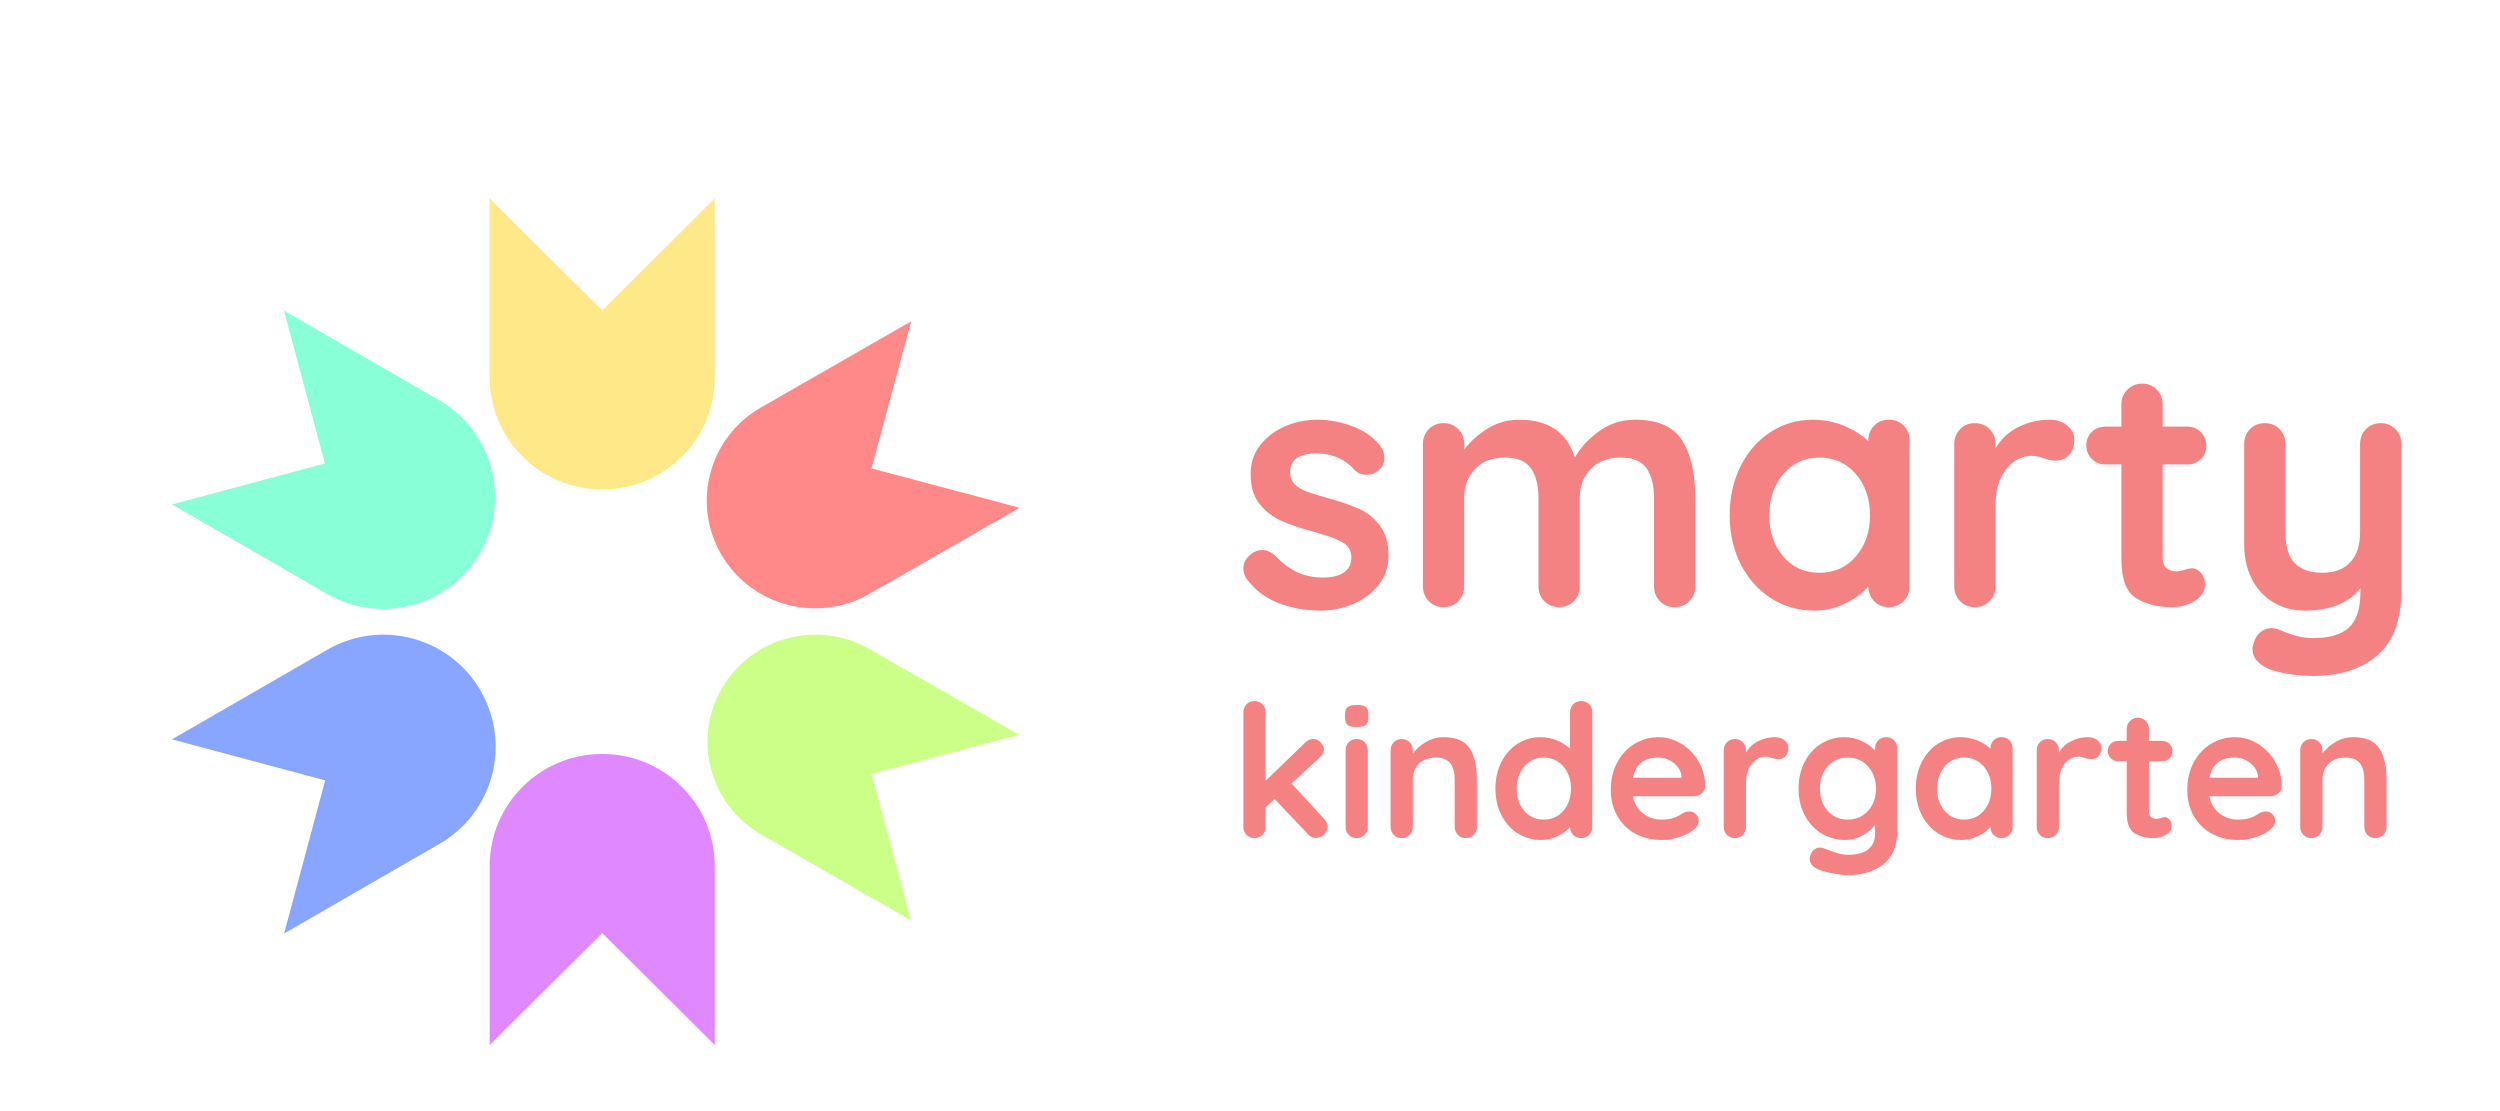 <?xml version="1.0" encoding="UTF-8"?>
<svg width="189px" height="84px" viewBox="0 0 189 84" version="1.1" xmlns="http://www.w3.org/2000/svg" xmlns:xlink="http://www.w3.org/1999/xlink">
    <title>logo</title>
    <defs>
        <filter x="-7.9%" y="-20.7%" width="115.7%" height="141.4%" filterUnits="objectBoundingBox" id="filter-1">
            <feOffset dx="3" dy="5" in="SourceAlpha" result="shadowOffsetOuter1"></feOffset>
            <feGaussianBlur stdDeviation="0.75" in="shadowOffsetOuter1" result="shadowBlurOuter1"></feGaussianBlur>
            <feColorMatrix values="0 0 0 0 0   0 0 0 0 0   0 0 0 0 0  0 0 0 0.06 0" type="matrix" in="shadowBlurOuter1" result="shadowMatrixOuter1"></feColorMatrix>
            <feMerge>
                <feMergeNode in="shadowMatrixOuter1"></feMergeNode>
                <feMergeNode in="SourceGraphic"></feMergeNode>
            </feMerge>
        </filter>
    </defs>
    <g id="models" stroke="none" stroke-width="1" fill="none" fill-rule="evenodd">
        <g id="Desktop-HD" transform="translate(-56, -48)" fill-rule="nonzero">
            <g id="logo" filter="url(#filter-1)" transform="translate(66, 58)">
                <path d="M41.035,50.462 C41.035,45.789 37.226,42.001 32.528,42.001 C27.829,42.001 24.021,45.789 24.021,50.462 C24.021,55.135 24.021,64.001 24.021,64.001 L32.528,55.539 L41.035,64.001 C41.035,64.001 41.035,55.135 41.035,50.462 Z" id="Path" fill="#DF88FF"></path>
                <path d="M20.231,48.793 C24.287,46.453 25.676,41.271 23.334,37.218 C20.993,33.166 15.806,31.778 11.75,34.117 C7.694,36.457 0,40.896 0,40.896 L11.584,43.997 L8.48,55.571 C8.48,55.571 16.175,51.132 20.231,48.793 Z" id="Path" fill="#88A6FF"></path>
                <path d="M11.73,29.9 C15.779,32.235 20.956,30.849 23.294,26.804 C25.631,22.758 24.244,17.585 20.195,15.25 C16.146,12.914 8.465,8.484 8.465,8.484 L11.564,20.037 L0,23.133 C0,23.133 7.681,27.564 11.73,29.9 Z" id="Path" fill="#88FFD6"></path>
                <path d="M24.021,13.539 C24.021,18.212 27.829,22.001 32.528,22.001 C37.226,22.001 41.035,18.212 41.035,13.539 C41.035,8.866 41.035,-1.77635684e-15 41.035,-1.77635684e-15 L32.528,8.462 L24.021,-1.77635684e-15 C24.021,-1.77635684e-15 24.021,8.866 24.021,13.539 Z" id="Path" fill="#FFE888"></path>
                <path d="M44.529,15.804 C40.609,18.051 39.267,23.027 41.53,26.92 C43.792,30.811 48.804,32.145 52.724,29.898 C56.643,27.651 64.079,23.388 64.079,23.388 L52.885,20.41 L55.884,9.294 C55.884,9.294 48.448,13.556 44.529,15.804 Z" id="Path" fill="#FF8888"></path>
                <path d="M52.722,34.066 C48.821,31.829 43.831,33.156 41.579,37.03 C39.326,40.905 40.663,45.859 44.565,48.096 C48.466,50.333 55.868,54.576 55.868,54.576 L52.882,43.511 L64.025,40.546 C64.025,40.546 56.624,36.302 52.722,34.066 Z" id="Path" fill="#CBFF88"></path>
                <path d="M81.234,28.743 C81.078,28.535 81,28.275 81,27.963 C81,27.512 81.225,27.131 81.676,26.819 C81.919,26.663 82.17,26.585 82.43,26.585 C82.794,26.585 83.141,26.75 83.47,27.079 C83.99,27.616 84.532,28.015 85.095,28.275 C85.658,28.535 86.339,28.665 87.136,28.665 C88.488,28.613 89.164,28.102 89.164,27.131 C89.164,26.628 88.934,26.247 88.475,25.987 C88.062,25.753 87.441,25.519 86.614,25.285 L86.33,25.207 C85.325,24.93 84.506,24.652 83.873,24.375 C83.24,24.098 82.694,23.677 82.235,23.114 C81.776,22.551 81.546,21.792 81.546,20.839 C81.546,20.007 81.784,19.283 82.261,18.668 C82.738,18.053 83.362,17.576 84.133,17.238 C84.904,16.9 85.723,16.731 86.59,16.731 C87.474,16.731 88.358,16.896 89.242,17.225 C90.126,17.554 90.819,18.04 91.322,18.681 C91.547,18.958 91.66,19.27 91.66,19.617 C91.66,20.016 91.495,20.345 91.166,20.605 C90.923,20.796 90.646,20.891 90.334,20.891 C89.953,20.891 89.641,20.77 89.398,20.527 C89.086,20.146 88.683,19.842 88.189,19.617 C87.695,19.392 87.136,19.279 86.512,19.279 C85.195,19.279 84.536,19.756 84.536,20.709 C84.536,21.09 84.657,21.398 84.9,21.632 C85.143,21.866 85.45,22.048 85.823,22.178 L86.131,22.281 C86.467,22.39 86.889,22.516 87.396,22.659 C88.332,22.919 89.112,23.188 89.736,23.465 C90.36,23.742 90.889,24.167 91.322,24.739 C91.755,25.311 91.972,26.065 91.972,27.001 C91.972,27.85 91.721,28.591 91.218,29.224 C90.715,29.857 90.07,30.338 89.281,30.667 C88.492,30.996 87.682,31.161 86.85,31.161 C85.706,31.161 84.64,30.97 83.652,30.589 C82.664,30.208 81.858,29.592 81.234,28.743 Z M110.614,16.731 C112.33,16.731 113.517,17.255 114.176,18.304 C114.835,19.353 115.164,20.804 115.164,22.659 L115.164,29.315 C115.164,29.766 115.017,30.143 114.722,30.446 C114.427,30.749 114.055,30.901 113.604,30.901 C113.153,30.901 112.781,30.749 112.486,30.446 C112.191,30.143 112.044,29.766 112.044,29.315 L112.044,22.659 C112.044,21.706 111.858,20.956 111.485,20.41 C111.112,19.864 110.458,19.591 109.522,19.591 C108.551,19.591 107.793,19.881 107.247,20.462 C106.701,21.043 106.428,21.775 106.428,22.659 L106.428,29.315 C106.428,29.766 106.281,30.143 105.986,30.446 C105.691,30.749 105.319,30.901 104.868,30.901 C104.417,30.901 104.045,30.749 103.75,30.446 C103.455,30.143 103.308,29.766 103.308,29.315 L103.308,22.659 C103.308,21.706 103.122,20.956 102.749,20.41 C102.376,19.864 101.722,19.591 100.786,19.591 C99.815,19.591 99.057,19.881 98.511,20.462 C97.965,21.043 97.692,21.775 97.692,22.659 L97.692,29.315 C97.692,29.766 97.545,30.143 97.25,30.446 C96.955,30.749 96.583,30.901 96.132,30.901 C95.681,30.901 95.309,30.749 95.014,30.446 C94.719,30.143 94.572,29.766 94.572,29.315 L94.572,18.577 C94.572,18.126 94.719,17.749 95.014,17.446 C95.309,17.143 95.681,16.991 96.132,16.991 C96.583,16.991 96.955,17.143 97.25,17.446 C97.545,17.749 97.692,18.126 97.692,18.577 L97.692,18.993 C98.16,18.369 98.754,17.836 99.473,17.394 C100.192,16.952 100.994,16.731 101.878,16.731 C104.062,16.731 105.457,17.684 106.064,19.591 C106.463,18.863 107.065,18.204 107.871,17.615 C108.677,17.026 109.591,16.731 110.614,16.731 Z M129.802,16.731 C130.253,16.731 130.625,16.878 130.92,17.173 C131.215,17.468 131.362,17.849 131.362,18.317 L131.362,29.315 C131.362,29.766 131.215,30.143 130.92,30.446 C130.625,30.749 130.253,30.901 129.802,30.901 C129.351,30.901 128.983,30.754 128.697,30.459 C128.411,30.164 128.259,29.792 128.242,29.341 C127.809,29.844 127.224,30.273 126.487,30.628 C125.75,30.983 124.975,31.161 124.16,31.161 C122.964,31.161 121.881,30.853 120.91,30.238 C119.939,29.623 119.172,28.769 118.609,27.677 C118.046,26.585 117.764,25.346 117.764,23.959 C117.764,22.572 118.041,21.329 118.596,20.228 C119.151,19.127 119.909,18.269 120.871,17.654 C121.833,17.039 122.895,16.731 124.056,16.731 C124.888,16.731 125.668,16.883 126.396,17.186 C127.124,17.489 127.739,17.875 128.242,18.343 L128.242,18.317 C128.242,17.866 128.389,17.489 128.684,17.186 C128.979,16.883 129.351,16.731 129.802,16.731 Z M124.55,28.301 C125.677,28.301 126.595,27.889 127.306,27.066 C128.017,26.243 128.372,25.207 128.372,23.959 C128.372,22.711 128.017,21.671 127.306,20.839 C126.595,20.007 125.677,19.591 124.55,19.591 C123.441,19.591 122.531,20.007 121.82,20.839 C121.109,21.671 120.754,22.711 120.754,23.959 C120.754,25.207 121.105,26.243 121.807,27.066 C122.509,27.889 123.423,28.301 124.55,28.301 Z M141.97,16.731 C142.49,16.731 142.928,16.878 143.283,17.173 C143.638,17.468 143.816,17.814 143.816,18.213 C143.816,18.75 143.677,19.153 143.4,19.422 C143.123,19.691 142.793,19.825 142.412,19.825 C142.204,19.825 141.974,19.786 141.721,19.709 L141.434,19.614 C141.372,19.595 141.286,19.57 141.177,19.539 C140.995,19.487 140.8,19.461 140.592,19.461 C140.141,19.461 139.708,19.6 139.292,19.877 C138.876,20.154 138.534,20.575 138.265,21.138 C137.996,21.701 137.862,22.373 137.862,23.153 L137.862,29.315 C137.862,29.766 137.715,30.143 137.42,30.446 C137.125,30.749 136.753,30.901 136.302,30.901 C135.851,30.901 135.479,30.749 135.184,30.446 C134.889,30.143 134.742,29.766 134.742,29.315 L134.742,18.577 C134.742,18.126 134.889,17.749 135.184,17.446 C135.479,17.143 135.851,16.991 136.302,16.991 C136.753,16.991 137.125,17.143 137.42,17.446 C137.715,17.749 137.862,18.126 137.862,18.577 L137.862,18.915 C138.261,18.204 138.833,17.663 139.578,17.29 C140.323,16.917 141.121,16.731 141.97,16.731 Z M152.734,27.963 C152.977,27.963 153.198,28.08 153.397,28.314 C153.596,28.548 153.696,28.856 153.696,29.237 C153.696,29.705 153.44,30.099 152.929,30.42 C152.418,30.741 151.841,30.901 151.2,30.901 C150.125,30.901 149.22,30.671 148.483,30.212 C147.746,29.753 147.378,28.778 147.378,27.287 L147.378,20.111 L146.182,20.111 C145.766,20.111 145.419,19.972 145.142,19.695 C144.865,19.418 144.726,19.071 144.726,18.655 C144.726,18.256 144.865,17.923 145.142,17.654 C145.419,17.385 145.766,17.251 146.182,17.251 L147.378,17.251 L147.378,15.587 C147.378,15.136 147.53,14.759 147.833,14.456 C148.136,14.153 148.513,14.001 148.964,14.001 C149.397,14.001 149.761,14.153 150.056,14.456 C150.351,14.759 150.498,15.136 150.498,15.587 L150.498,17.251 L152.344,17.251 C152.76,17.251 153.107,17.39 153.384,17.667 C153.661,17.944 153.8,18.291 153.8,18.707 C153.8,19.106 153.661,19.439 153.384,19.708 C153.107,19.977 152.76,20.111 152.344,20.111 L150.498,20.111 L150.498,27.157 C150.498,27.521 150.593,27.785 150.784,27.95 C150.975,28.115 151.235,28.197 151.564,28.197 C151.703,28.197 151.893,28.162 152.136,28.093 C152.344,28.006 152.543,27.963 152.734,27.963 Z M166.982,16.991 C167.433,16.991 167.805,17.143 168.1,17.446 C168.395,17.749 168.542,18.126 168.542,18.577 L168.542,29.627 C168.542,31.88 167.935,33.523 166.722,34.554 C165.509,35.585 163.888,36.101 161.86,36.101 C161.271,36.101 160.668,36.053 160.053,35.958 C159.438,35.863 158.939,35.737 158.558,35.581 C157.709,35.217 157.284,34.714 157.284,34.073 C157.284,33.992 157.296,33.904 157.319,33.807 L157.362,33.657 C157.466,33.276 157.644,32.985 157.895,32.786 C158.146,32.587 158.419,32.487 158.714,32.487 C158.887,32.487 159.052,32.513 159.208,32.565 L159.701,32.767 C159.746,32.786 159.794,32.805 159.845,32.825 C160.148,32.946 160.469,33.046 160.807,33.124 C161.145,33.202 161.496,33.241 161.86,33.241 C163.091,33.241 163.996,32.977 164.577,32.448 C165.158,31.919 165.448,31.014 165.448,29.731 L165.448,29.471 C164.547,30.598 163.143,31.161 161.236,31.161 C160.335,31.161 159.537,30.949 158.844,30.524 C158.151,30.099 157.613,29.51 157.232,28.756 C156.851,28.002 156.66,27.14 156.66,26.169 L156.66,18.577 C156.66,18.126 156.807,17.749 157.102,17.446 C157.397,17.143 157.769,16.991 158.22,16.991 C158.671,16.991 159.043,17.143 159.338,17.446 C159.633,17.749 159.78,18.126 159.78,18.577 L159.78,25.233 C159.78,26.325 160.018,27.109 160.495,27.586 C160.972,28.063 161.669,28.301 162.588,28.301 C163.489,28.301 164.187,28.037 164.681,27.508 C165.175,26.979 165.422,26.221 165.422,25.233 L165.422,18.577 C165.422,18.126 165.569,17.749 165.864,17.446 C166.159,17.143 166.531,16.991 166.982,16.991 Z" id="smarty" fill="#F48282"></path>
                <path d="M87.09,46.891 C87.267,47.078 87.356,47.288 87.356,47.521 C87.356,47.754 87.265,47.95 87.083,48.109 C86.901,48.268 86.707,48.347 86.502,48.347 C86.259,48.347 86.054,48.254 85.886,48.067 L83.366,45.407 L82.68,46.037 L82.68,47.507 C82.68,47.75 82.601,47.953 82.442,48.116 C82.283,48.279 82.083,48.361 81.84,48.361 C81.597,48.361 81.397,48.279 81.238,48.116 C81.079,47.953 81,47.75 81,47.507 L81,38.855 C81,38.612 81.079,38.409 81.238,38.246 C81.397,38.083 81.597,38.001 81.84,38.001 C82.083,38.001 82.283,38.083 82.442,38.246 C82.601,38.409 82.68,38.612 82.68,38.855 L82.68,44.035 L85.676,41.137 C85.853,40.96 86.059,40.871 86.292,40.871 C86.497,40.871 86.682,40.957 86.845,41.13 C87.008,41.303 87.09,41.478 87.09,41.655 C87.09,41.879 86.978,42.089 86.754,42.285 L84.64,44.231 L87.09,46.891 Z M90.408,47.507 C90.408,47.75 90.329,47.953 90.17,48.116 C90.011,48.279 89.811,48.361 89.568,48.361 C89.325,48.361 89.125,48.279 88.966,48.116 C88.807,47.953 88.728,47.75 88.728,47.507 L88.728,41.725 C88.728,41.482 88.807,41.279 88.966,41.116 C89.125,40.953 89.325,40.871 89.568,40.871 C89.811,40.871 90.011,40.953 90.17,41.116 C90.329,41.279 90.408,41.482 90.408,41.725 L90.408,47.507 Z M89.554,39.961 C89.237,39.961 89.013,39.91 88.882,39.807 C88.751,39.704 88.686,39.522 88.686,39.261 L88.686,38.995 C88.686,38.734 88.756,38.552 88.896,38.449 C89.036,38.346 89.26,38.295 89.568,38.295 C89.895,38.295 90.123,38.346 90.254,38.449 C90.385,38.552 90.45,38.734 90.45,38.995 L90.45,39.261 C90.45,39.532 90.382,39.716 90.247,39.814 C90.112,39.912 89.881,39.961 89.554,39.961 Z M96.134,40.731 C97.086,40.731 97.744,41.013 98.108,41.578 C98.472,42.143 98.654,42.924 98.654,43.923 L98.654,47.507 C98.654,47.75 98.575,47.953 98.416,48.116 C98.257,48.279 98.057,48.361 97.814,48.361 C97.571,48.361 97.371,48.279 97.212,48.116 C97.053,47.953 96.974,47.75 96.974,47.507 L96.974,43.923 C96.974,43.41 96.867,43.006 96.652,42.712 C96.437,42.418 96.069,42.271 95.546,42.271 C95.005,42.271 94.58,42.427 94.272,42.74 C93.964,43.053 93.81,43.447 93.81,43.923 L93.81,47.507 C93.81,47.75 93.731,47.953 93.572,48.116 C93.413,48.279 93.213,48.361 92.97,48.361 C92.727,48.361 92.527,48.279 92.368,48.116 C92.209,47.953 92.13,47.75 92.13,47.507 L92.13,41.725 C92.13,41.482 92.209,41.279 92.368,41.116 C92.527,40.953 92.727,40.871 92.97,40.871 C93.213,40.871 93.413,40.953 93.572,41.116 C93.731,41.279 93.81,41.482 93.81,41.725 L93.81,41.963 C94.062,41.627 94.391,41.338 94.797,41.095 C95.203,40.852 95.649,40.731 96.134,40.731 Z M106.536,38.001 C106.779,38.001 106.979,38.08 107.138,38.239 C107.297,38.398 107.376,38.603 107.376,38.855 L107.376,47.507 C107.376,47.75 107.297,47.953 107.138,48.116 C106.979,48.279 106.779,48.361 106.536,48.361 C106.293,48.361 106.095,48.282 105.941,48.123 C105.787,47.964 105.705,47.764 105.696,47.521 C105.463,47.792 105.148,48.023 104.751,48.214 C104.354,48.405 103.937,48.501 103.498,48.501 C102.854,48.501 102.271,48.335 101.748,48.004 C101.225,47.673 100.812,47.213 100.509,46.625 C100.206,46.037 100.054,45.37 100.054,44.623 C100.054,43.876 100.203,43.207 100.502,42.614 C100.801,42.021 101.209,41.559 101.727,41.228 C102.245,40.897 102.817,40.731 103.442,40.731 C103.89,40.731 104.31,40.813 104.702,40.976 C105.094,41.139 105.425,41.347 105.696,41.599 L105.696,38.855 C105.696,38.612 105.775,38.409 105.934,38.246 C106.093,38.083 106.293,38.001 106.536,38.001 Z M103.708,46.961 C104.315,46.961 104.809,46.739 105.192,46.296 C105.575,45.853 105.766,45.295 105.766,44.623 C105.766,43.951 105.575,43.391 105.192,42.943 C104.809,42.495 104.315,42.271 103.708,42.271 C103.111,42.271 102.621,42.495 102.238,42.943 C101.855,43.391 101.664,43.951 101.664,44.623 C101.664,45.295 101.853,45.853 102.231,46.296 C102.609,46.739 103.101,46.961 103.708,46.961 Z M115.916,44.441 C115.907,44.665 115.818,44.847 115.65,44.987 C115.482,45.127 115.286,45.197 115.062,45.197 L110.442,45.197 C110.554,45.748 110.811,46.179 111.212,46.492 C111.613,46.805 112.066,46.961 112.57,46.961 C112.953,46.961 113.251,46.926 113.466,46.856 C113.681,46.786 113.851,46.711 113.977,46.632 L114.194,46.497 C114.21,46.487 114.224,46.478 114.236,46.471 C114.404,46.387 114.563,46.345 114.712,46.345 C114.908,46.345 115.076,46.415 115.216,46.555 C115.356,46.695 115.426,46.858 115.426,47.045 C115.426,47.297 115.295,47.526 115.034,47.731 C114.773,47.946 114.423,48.128 113.984,48.277 C113.545,48.426 113.102,48.501 112.654,48.501 C111.87,48.501 111.186,48.338 110.603,48.011 C110.02,47.684 109.569,47.234 109.252,46.66 C108.935,46.086 108.776,45.44 108.776,44.721 C108.776,43.918 108.944,43.214 109.28,42.607 C109.616,42 110.059,41.536 110.61,41.214 C111.161,40.892 111.749,40.731 112.374,40.731 C112.99,40.731 113.571,40.899 114.117,41.235 C114.663,41.571 115.099,42.024 115.426,42.593 C115.753,43.162 115.916,43.778 115.916,44.441 Z M112.374,42.271 C111.291,42.271 110.652,42.78 110.456,43.797 L114.124,43.797 L114.124,43.699 C114.087,43.307 113.895,42.971 113.55,42.691 C113.205,42.411 112.813,42.271 112.374,42.271 Z M121.208,40.731 C121.488,40.731 121.724,40.81 121.915,40.969 C122.106,41.128 122.202,41.314 122.202,41.529 C122.202,41.818 122.127,42.035 121.978,42.18 C121.829,42.325 121.651,42.397 121.446,42.397 C121.341,42.397 121.225,42.379 121.1,42.342 L120.781,42.243 L120.781,42.243 C120.683,42.215 120.578,42.201 120.466,42.201 C120.223,42.201 119.99,42.276 119.766,42.425 C119.542,42.574 119.358,42.801 119.213,43.104 C119.068,43.407 118.996,43.769 118.996,44.189 L118.996,47.507 C118.996,47.75 118.917,47.953 118.758,48.116 C118.599,48.279 118.399,48.361 118.156,48.361 C117.913,48.361 117.713,48.279 117.554,48.116 C117.395,47.953 117.316,47.75 117.316,47.507 L117.316,41.725 C117.316,41.482 117.395,41.279 117.554,41.116 C117.713,40.953 117.913,40.871 118.156,40.871 C118.399,40.871 118.599,40.953 118.758,41.116 C118.917,41.279 118.996,41.482 118.996,41.725 L118.996,41.907 C119.211,41.524 119.519,41.233 119.92,41.032 C120.321,40.831 120.751,40.731 121.208,40.731 Z M129.594,40.731 C129.837,40.731 130.037,40.81 130.196,40.969 C130.355,41.128 130.434,41.333 130.434,41.585 L130.434,47.815 C130.434,48.954 130.082,49.796 129.377,50.342 C128.672,50.888 127.779,51.161 126.696,51.161 C126.416,51.161 126.031,51.114 125.541,51.021 L125.156,50.941 C124.864,50.874 124.645,50.808 124.498,50.741 C124.041,50.545 123.812,50.274 123.812,49.929 C123.812,49.885 123.818,49.838 123.831,49.786 L123.854,49.705 C123.91,49.5 124.006,49.343 124.141,49.236 C124.276,49.129 124.423,49.075 124.582,49.075 C124.644,49.075 124.704,49.081 124.762,49.094 L124.848,49.117 C124.885,49.126 125.116,49.213 125.541,49.376 C125.966,49.539 126.351,49.621 126.696,49.621 C127.387,49.621 127.902,49.483 128.243,49.208 C128.584,48.933 128.754,48.543 128.754,48.039 L128.754,47.367 C128.549,47.656 128.238,47.918 127.823,48.151 C127.408,48.384 126.962,48.501 126.486,48.501 C125.833,48.501 125.238,48.335 124.701,48.004 C124.164,47.673 123.742,47.213 123.434,46.625 C123.126,46.037 122.972,45.37 122.972,44.623 C122.972,43.876 123.124,43.207 123.427,42.614 C123.73,42.021 124.146,41.559 124.673,41.228 C125.2,40.897 125.786,40.731 126.43,40.731 C126.906,40.731 127.349,40.829 127.76,41.025 C128.171,41.221 128.502,41.459 128.754,41.739 L128.754,41.585 C128.754,41.342 128.833,41.139 128.992,40.976 C129.151,40.813 129.351,40.731 129.594,40.731 Z M126.696,46.961 C127.321,46.961 127.832,46.739 128.229,46.296 C128.626,45.853 128.824,45.295 128.824,44.623 C128.824,43.951 128.626,43.391 128.229,42.943 C127.832,42.495 127.321,42.271 126.696,42.271 C126.071,42.271 125.562,42.495 125.17,42.943 C124.778,43.391 124.582,43.951 124.582,44.623 C124.582,45.295 124.778,45.853 125.17,46.296 C125.562,46.739 126.071,46.961 126.696,46.961 Z M138.316,40.731 C138.559,40.731 138.759,40.81 138.918,40.969 C139.077,41.128 139.156,41.333 139.156,41.585 L139.156,47.507 C139.156,47.75 139.077,47.953 138.918,48.116 C138.759,48.279 138.559,48.361 138.316,48.361 C138.073,48.361 137.875,48.282 137.721,48.123 C137.567,47.964 137.485,47.764 137.476,47.521 C137.243,47.792 136.928,48.023 136.531,48.214 C136.134,48.405 135.717,48.501 135.278,48.501 C134.634,48.501 134.051,48.335 133.528,48.004 C133.005,47.673 132.592,47.213 132.289,46.625 C131.986,46.037 131.834,45.37 131.834,44.623 C131.834,43.876 131.983,43.207 132.282,42.614 C132.581,42.021 132.989,41.559 133.507,41.228 C134.025,40.897 134.597,40.731 135.222,40.731 C135.67,40.731 136.09,40.813 136.482,40.976 C136.874,41.139 137.205,41.347 137.476,41.599 L137.476,41.585 C137.476,41.342 137.555,41.139 137.714,40.976 C137.873,40.813 138.073,40.731 138.316,40.731 Z M135.488,46.961 C136.095,46.961 136.589,46.739 136.972,46.296 C137.355,45.853 137.546,45.295 137.546,44.623 C137.546,43.951 137.355,43.391 136.972,42.943 C136.589,42.495 136.095,42.271 135.488,42.271 C134.891,42.271 134.401,42.495 134.018,42.943 C133.635,43.391 133.444,43.951 133.444,44.623 C133.444,45.295 133.633,45.853 134.011,46.296 C134.389,46.739 134.881,46.961 135.488,46.961 Z M144.868,40.731 C145.148,40.731 145.384,40.81 145.575,40.969 C145.766,41.128 145.862,41.314 145.862,41.529 C145.862,41.818 145.787,42.035 145.638,42.18 C145.489,42.325 145.311,42.397 145.106,42.397 C145.001,42.397 144.886,42.379 144.76,42.342 L144.441,42.243 L144.441,42.243 C144.343,42.215 144.238,42.201 144.126,42.201 C143.883,42.201 143.65,42.276 143.426,42.425 C143.202,42.574 143.018,42.801 142.873,43.104 C142.728,43.407 142.656,43.769 142.656,44.189 L142.656,47.507 C142.656,47.75 142.577,47.953 142.418,48.116 C142.259,48.279 142.059,48.361 141.816,48.361 C141.573,48.361 141.373,48.279 141.214,48.116 C141.055,47.953 140.976,47.75 140.976,47.507 L140.976,41.725 C140.976,41.482 141.055,41.279 141.214,41.116 C141.373,40.953 141.573,40.871 141.816,40.871 C142.059,40.871 142.259,40.953 142.418,41.116 C142.577,41.279 142.656,41.482 142.656,41.725 L142.656,41.907 C142.871,41.524 143.179,41.233 143.58,41.032 C143.981,40.831 144.411,40.731 144.868,40.731 Z M150.664,46.779 C150.795,46.779 150.914,46.842 151.021,46.968 C151.128,47.094 151.182,47.26 151.182,47.465 C151.182,47.717 151.044,47.929 150.769,48.102 C150.494,48.275 150.183,48.361 149.838,48.361 C149.259,48.361 148.772,48.237 148.375,47.99 C147.978,47.743 147.78,47.218 147.78,46.415 L147.78,42.551 L147.136,42.551 C146.912,42.551 146.725,42.476 146.576,42.327 C146.427,42.178 146.352,41.991 146.352,41.767 C146.352,41.552 146.427,41.373 146.576,41.228 C146.725,41.083 146.912,41.011 147.136,41.011 L147.78,41.011 L147.78,40.115 C147.78,39.872 147.862,39.669 148.025,39.506 C148.188,39.343 148.391,39.261 148.634,39.261 C148.867,39.261 149.063,39.343 149.222,39.506 C149.381,39.669 149.46,39.872 149.46,40.115 L149.46,41.011 L150.454,41.011 C150.678,41.011 150.865,41.086 151.014,41.235 C151.163,41.384 151.238,41.571 151.238,41.795 C151.238,42.01 151.163,42.189 151.014,42.334 C150.865,42.479 150.678,42.551 150.454,42.551 L149.46,42.551 L149.46,46.345 C149.46,46.541 149.511,46.683 149.614,46.772 C149.717,46.861 149.857,46.905 150.034,46.905 C150.109,46.905 150.211,46.886 150.342,46.849 C150.454,46.802 150.561,46.779 150.664,46.779 Z M159.498,44.441 C159.489,44.665 159.4,44.847 159.232,44.987 C159.064,45.127 158.868,45.197 158.644,45.197 L154.024,45.197 C154.136,45.748 154.393,46.179 154.794,46.492 C155.195,46.805 155.648,46.961 156.152,46.961 C156.535,46.961 156.833,46.926 157.048,46.856 C157.263,46.786 157.433,46.711 157.559,46.632 L157.776,46.497 C157.792,46.487 157.806,46.478 157.818,46.471 C157.986,46.387 158.145,46.345 158.294,46.345 C158.49,46.345 158.658,46.415 158.798,46.555 C158.938,46.695 159.008,46.858 159.008,47.045 C159.008,47.297 158.877,47.526 158.616,47.731 C158.355,47.946 158.005,48.128 157.566,48.277 C157.127,48.426 156.684,48.501 156.236,48.501 C155.452,48.501 154.768,48.338 154.185,48.011 C153.602,47.684 153.151,47.234 152.834,46.66 C152.517,46.086 152.358,45.44 152.358,44.721 C152.358,43.918 152.526,43.214 152.862,42.607 C153.198,42 153.641,41.536 154.192,41.214 C154.743,40.892 155.331,40.731 155.956,40.731 C156.572,40.731 157.153,40.899 157.699,41.235 C158.245,41.571 158.681,42.024 159.008,42.593 C159.335,43.162 159.498,43.778 159.498,44.441 Z M155.956,42.271 C154.873,42.271 154.234,42.78 154.038,43.797 L157.706,43.797 L157.706,43.699 C157.669,43.307 157.477,42.971 157.132,42.691 C156.787,42.411 156.395,42.271 155.956,42.271 Z M164.902,40.731 C165.854,40.731 166.512,41.013 166.876,41.578 C167.24,42.143 167.422,42.924 167.422,43.923 L167.422,47.507 C167.422,47.75 167.343,47.953 167.184,48.116 C167.025,48.279 166.825,48.361 166.582,48.361 C166.339,48.361 166.139,48.279 165.98,48.116 C165.821,47.953 165.742,47.75 165.742,47.507 L165.742,43.923 C165.742,43.41 165.635,43.006 165.42,42.712 C165.205,42.418 164.837,42.271 164.314,42.271 C163.773,42.271 163.348,42.427 163.04,42.74 C162.732,43.053 162.578,43.447 162.578,43.923 L162.578,47.507 C162.578,47.75 162.499,47.953 162.34,48.116 C162.181,48.279 161.981,48.361 161.738,48.361 C161.495,48.361 161.295,48.279 161.136,48.116 C160.977,47.953 160.898,47.75 160.898,47.507 L160.898,41.725 C160.898,41.482 160.977,41.279 161.136,41.116 C161.295,40.953 161.495,40.871 161.738,40.871 C161.981,40.871 162.181,40.953 162.34,41.116 C162.499,41.279 162.578,41.482 162.578,41.725 L162.578,41.963 C162.83,41.627 163.159,41.338 163.565,41.095 C163.971,40.852 164.417,40.731 164.902,40.731 Z" id="kindergarten" fill="#F48282"></path>
            </g>
        </g>
    </g>
</svg>